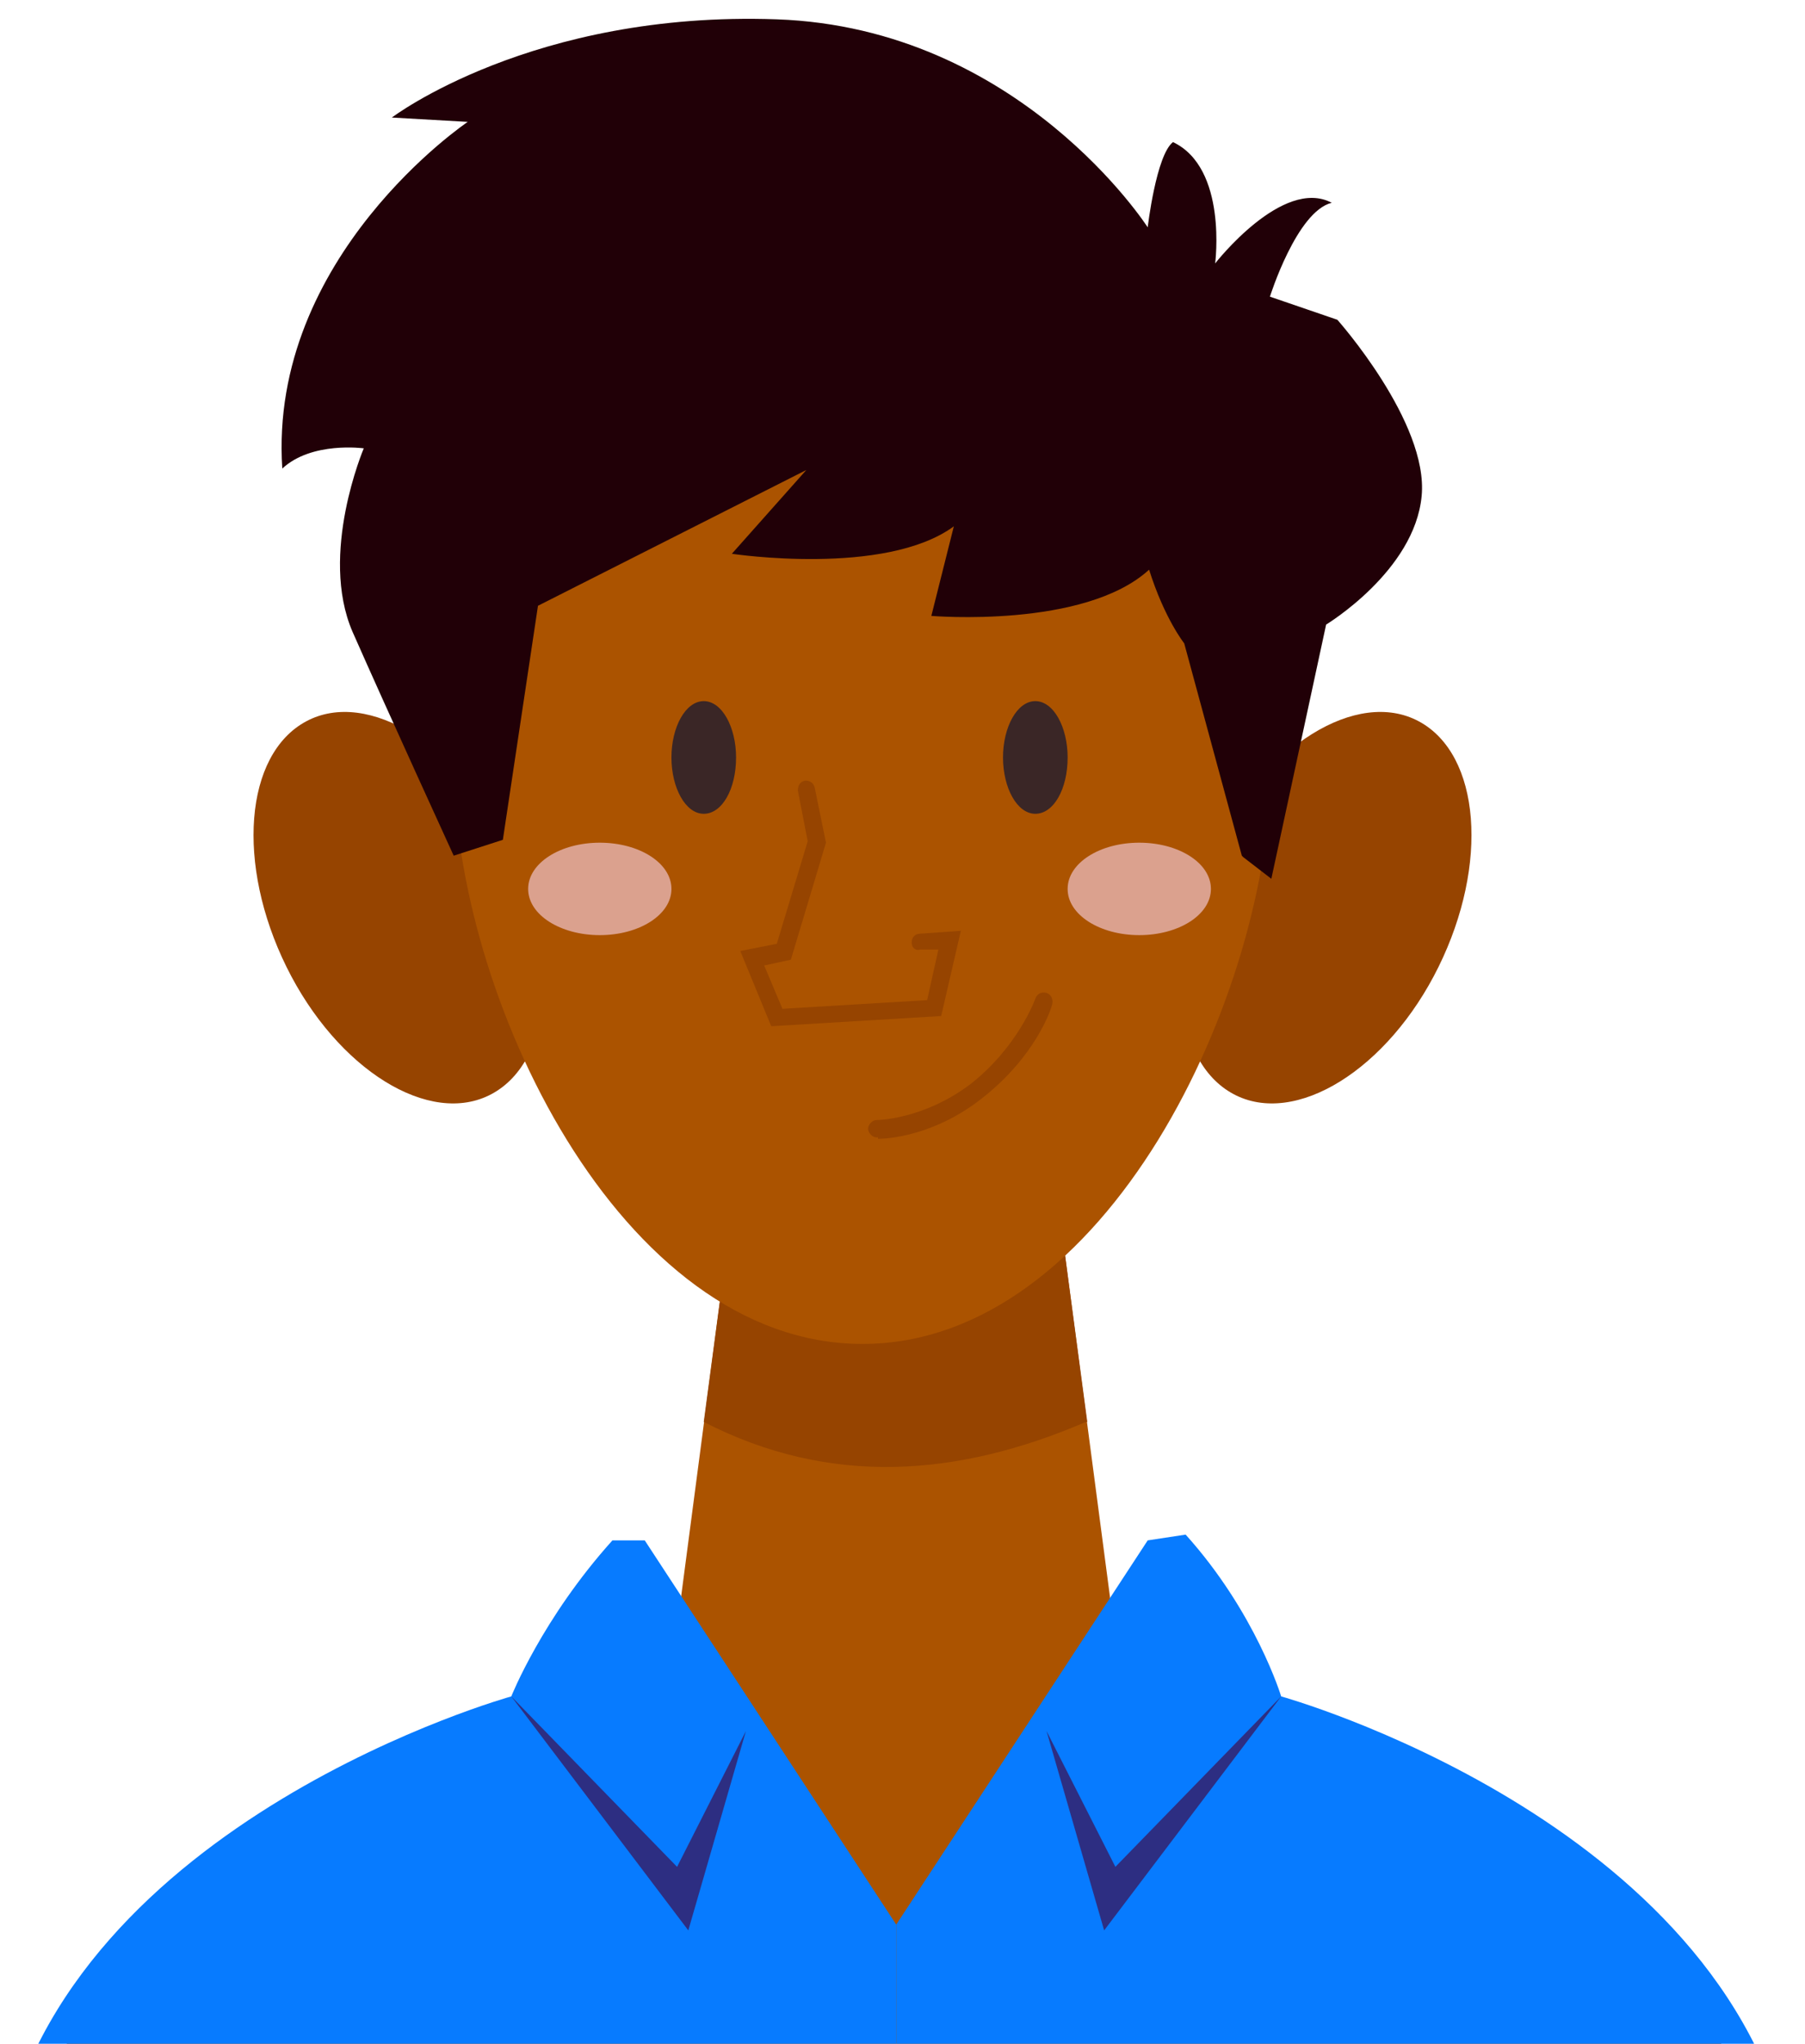 <svg width="91" height="103" viewBox="0 0 91 103" fill="none" xmlns="http://www.w3.org/2000/svg">
<path d="M25.777 42.761C28.326 47.929 27.901 53.462 24.785 55.136C21.669 56.811 16.994 53.899 14.444 48.73C11.894 43.561 12.319 38.029 15.436 36.354C18.552 34.68 23.227 37.592 25.777 42.761Z" fill="#964400"/>
<path d="M61.191 42.761C58.641 47.929 59.066 53.462 62.182 55.136C65.299 56.811 69.974 53.899 72.523 48.73C75.073 43.561 74.648 38.029 71.532 36.354C68.415 34.68 63.741 37.592 61.191 42.761Z" fill="#964400"/>
<path d="M72.948 90.517C59.845 85.785 56.658 85.785 56.658 85.785L53.612 62.635H36.684L33.639 85.785C33.639 85.785 30.451 85.785 17.348 90.517C4.245 95.249 1.199 108.426 1.199 108.426H88.956C88.956 108.426 85.91 95.322 72.807 90.517H72.948Z" fill="#AB5300"/>
<path d="M54.816 71.662L53.612 62.635H36.684L35.48 71.662C41.855 74.938 48.3 74.428 54.745 71.662H54.816Z" fill="#964400"/>
<path d="M64.095 38.392C64.095 50.113 55.737 67.731 43.484 67.731C31.23 67.731 22.873 50.113 22.873 38.392C22.873 26.672 32.081 17.208 43.484 17.208C54.887 17.208 64.095 26.672 64.095 38.392Z" fill="#AB5300"/>
<path d="M62.678 43.197L64.095 44.289L66.857 31.477C66.857 31.477 71.319 28.783 71.673 24.997C72.028 21.285 67.424 16.116 67.424 16.116L64.024 14.951C64.024 14.951 65.37 10.656 67.14 10.219C64.661 8.909 61.262 13.277 61.262 13.277C61.262 13.277 61.899 8.472 59.137 7.161C58.287 7.817 57.862 11.457 57.862 11.457C57.862 11.457 51.416 1.41 39.163 0.974C26.839 0.537 19.756 5.924 19.756 5.924L23.581 6.142C23.581 6.142 13.523 12.913 14.232 23.614C15.719 22.231 18.34 22.595 18.34 22.595C18.34 22.595 16.073 27.909 17.773 31.84C19.473 35.699 22.873 43.124 22.873 43.124L25.352 42.324L27.122 30.53L40.651 23.687L36.897 27.909C36.897 27.909 44.617 29.074 48.088 26.526L46.954 31.04C46.954 31.04 54.675 31.695 57.933 28.71C58.712 31.185 59.703 32.423 59.703 32.423L62.607 43.124L62.678 43.197Z" fill="#210007"/>
<path d="M53.825 38.174C53.825 39.776 53.117 41.013 52.196 41.013C51.275 41.013 50.567 39.703 50.567 38.174C50.567 36.645 51.275 35.335 52.196 35.335C53.117 35.335 53.825 36.645 53.825 38.174Z" fill="#3A2626"/>
<path d="M37.109 38.174C37.109 39.776 36.401 41.013 35.48 41.013C34.559 41.013 33.851 39.703 33.851 38.174C33.851 36.645 34.559 35.335 35.48 35.335C36.401 35.335 37.109 36.645 37.109 38.174Z" fill="#3A2626"/>
<g style="mix-blend-mode:multiply">
<path d="M61.049 44.799C61.049 46.109 59.42 47.128 57.437 47.128C55.454 47.128 53.825 46.109 53.825 44.799C53.825 43.489 55.454 42.469 57.437 42.469C59.42 42.469 61.049 43.489 61.049 44.799Z" fill="#DBA18E"/>
</g>
<g style="mix-blend-mode:multiply">
<path d="M33.851 44.799C33.851 46.109 32.222 47.128 30.239 47.128C28.256 47.128 26.627 46.109 26.627 44.799C26.627 43.489 28.256 42.469 30.239 42.469C32.222 42.469 33.851 43.489 33.851 44.799Z" fill="#DBA18E"/>
</g>
<path d="M30.876 77.631C27.335 81.563 25.777 85.494 25.777 85.494C25.777 85.494 3.466 91.682 0.066 108.353H45.184V96.996L32.505 77.631H30.876Z" fill="#077BFF"/>
<path d="M59.774 77.34C63.316 81.271 64.591 85.494 64.591 85.494C64.591 85.494 86.902 91.682 90.301 108.353H45.184V96.996L57.862 77.631L59.774 77.34Z" fill="#077BFF"/>
<path d="M52.762 87.241L56.233 94.084L64.591 85.494L55.666 97.287L52.762 87.241Z" fill="#2D2E82"/>
<path d="M37.605 87.241L34.135 94.084L25.777 85.494L34.701 97.287L37.605 87.241Z" fill="#2D2E82"/>
<path d="M38.88 51.715L37.322 47.929L39.163 47.565L40.721 42.397L40.226 39.849C40.226 39.63 40.297 39.412 40.58 39.339C40.792 39.339 41.005 39.412 41.076 39.703L41.642 42.469L39.872 48.366L38.526 48.657L39.447 50.841L46.742 50.404L47.309 47.856H46.388C46.175 47.929 45.963 47.784 45.963 47.492C45.963 47.274 46.105 47.056 46.388 47.056L48.442 46.91L47.45 51.205L38.951 51.715H38.88Z" fill="#964400"/>
<path d="M44.263 57.32H44.192C43.98 57.32 43.767 57.102 43.767 56.884C43.767 56.665 43.98 56.447 44.192 56.447C44.192 56.447 46.529 56.447 48.938 54.627C51.346 52.734 52.196 50.332 52.196 50.332C52.267 50.113 52.479 49.968 52.762 50.04C52.975 50.113 53.116 50.332 53.046 50.623C52.975 50.914 52.196 53.244 49.504 55.355C47.096 57.248 44.759 57.393 44.263 57.393V57.32Z" fill="#964400"/>
</svg>
